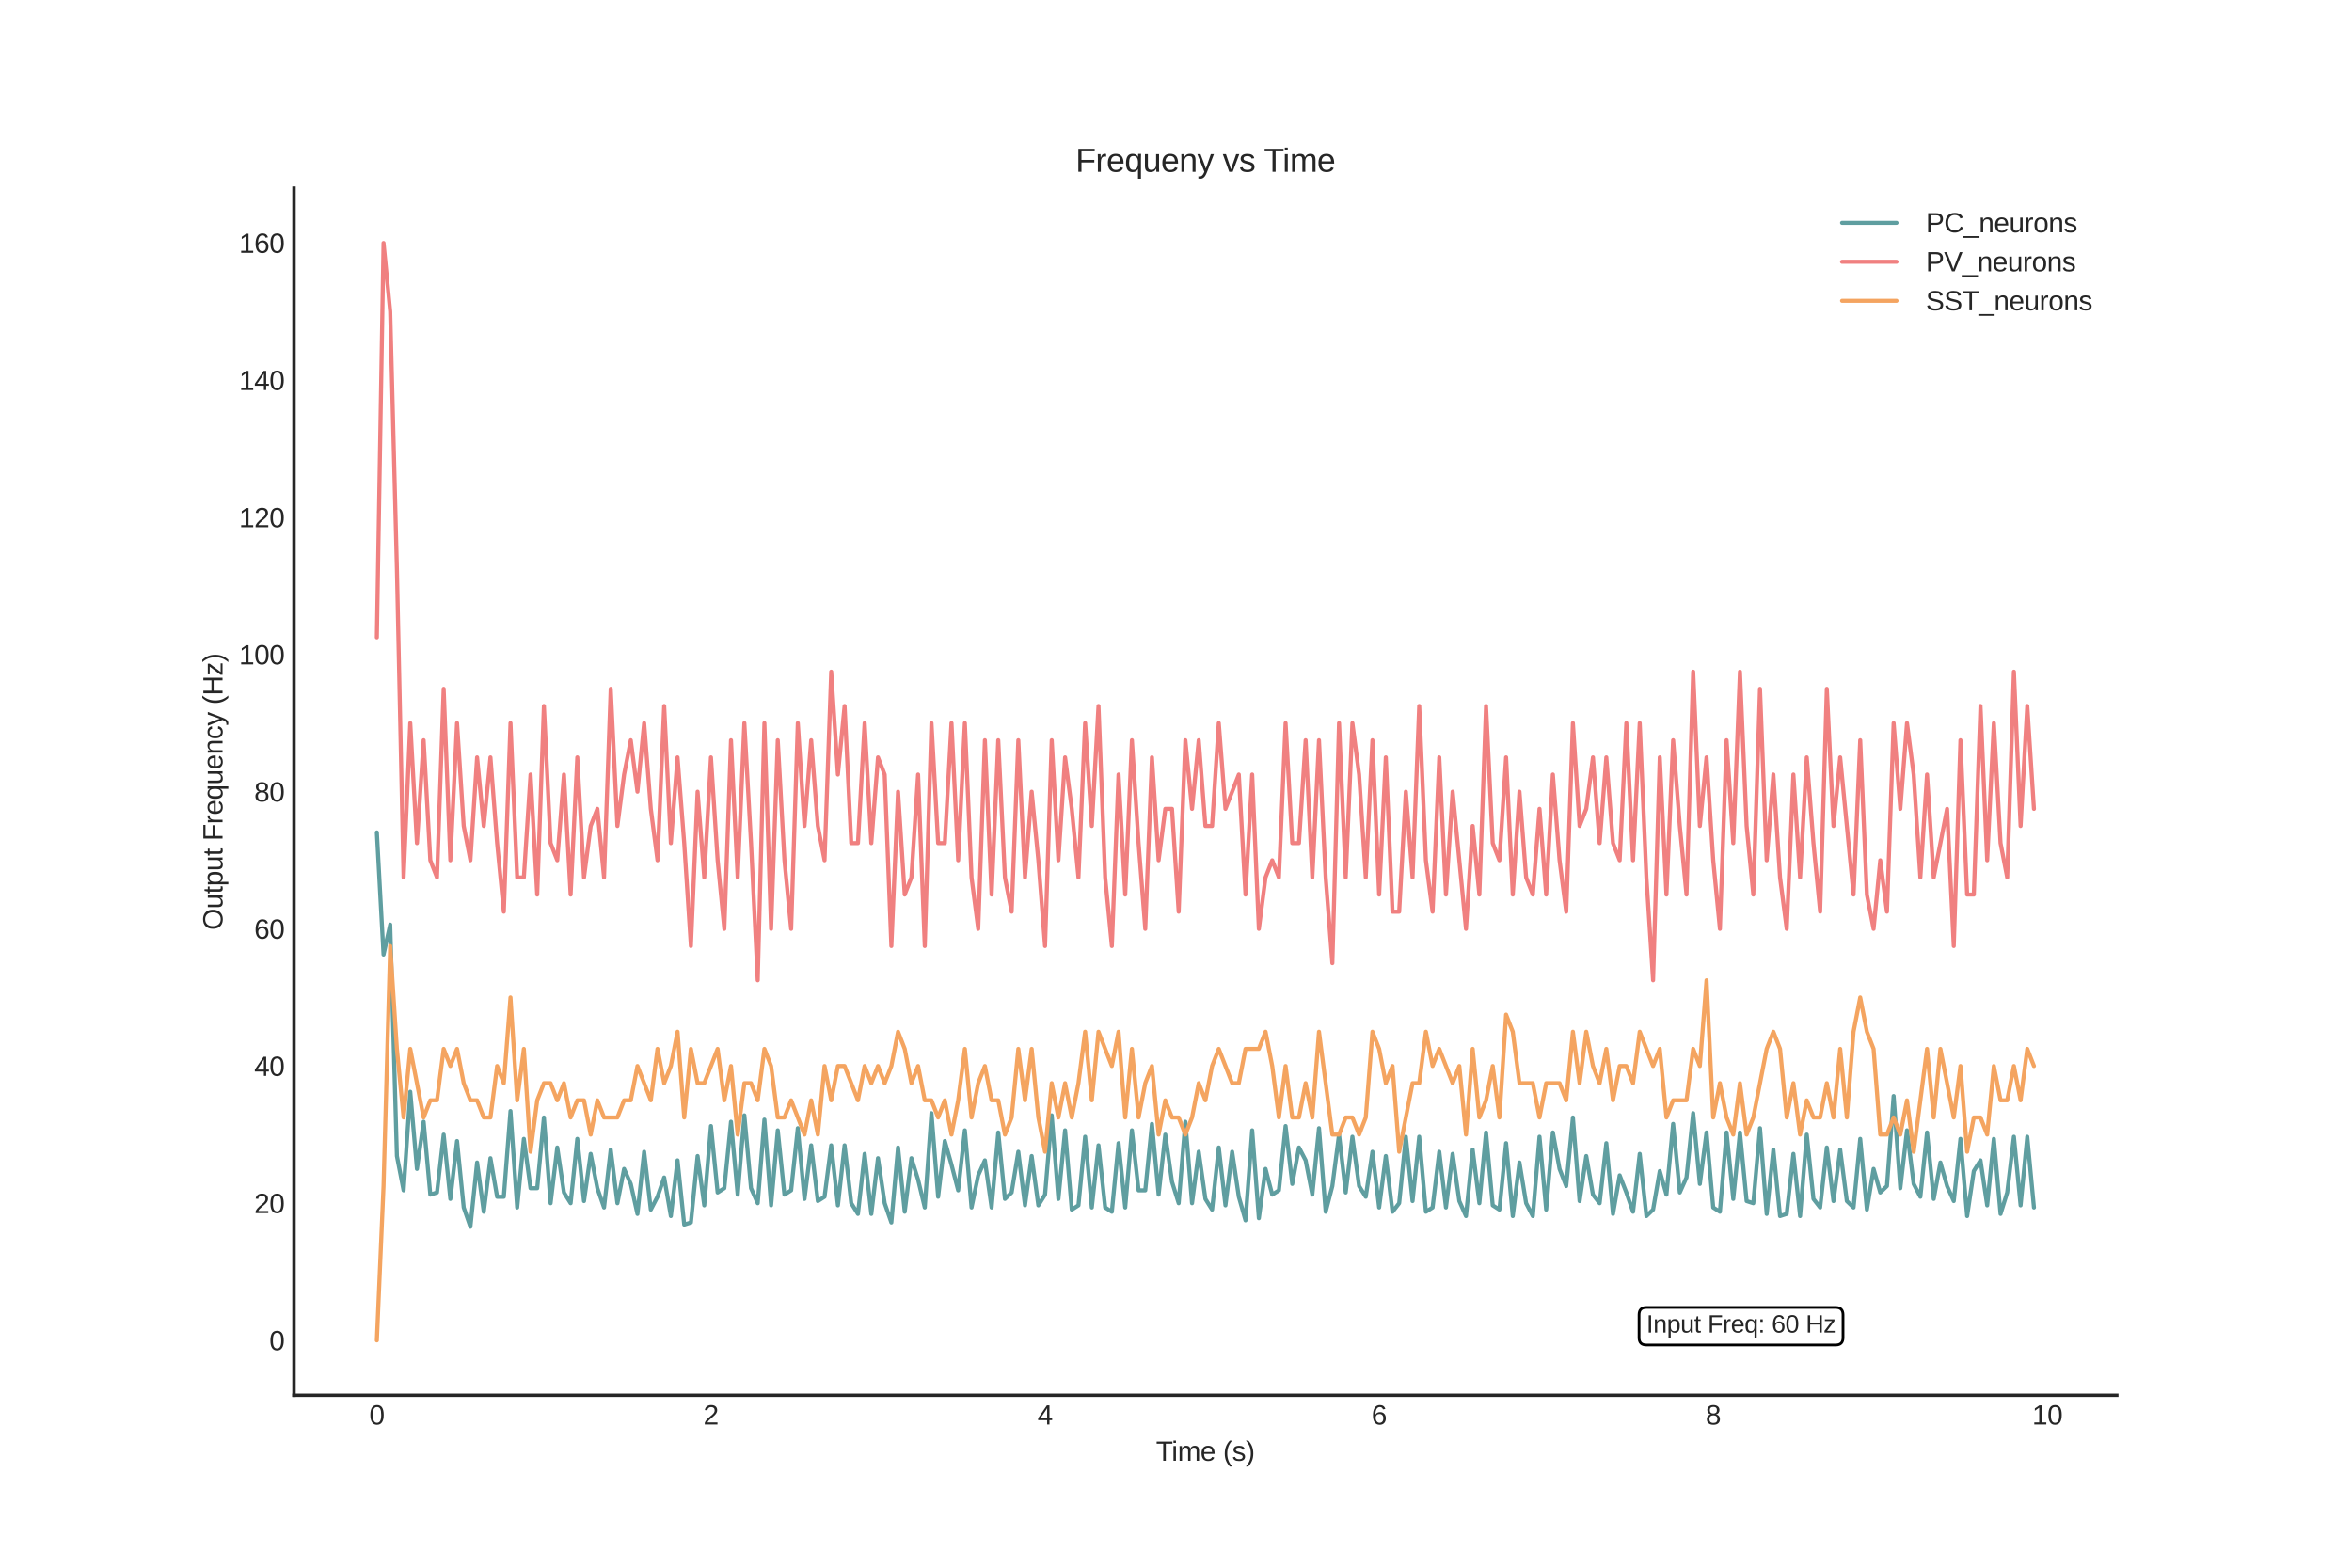 <?xml version="1.0" encoding="utf-8" standalone="no"?>
<!DOCTYPE svg PUBLIC "-//W3C//DTD SVG 1.1//EN"
  "http://www.w3.org/Graphics/SVG/1.1/DTD/svg11.dtd">
<svg xmlns:xlink="http://www.w3.org/1999/xlink" width="864pt" height="576pt" viewBox="0 0 864 576" xmlns="http://www.w3.org/2000/svg" version="1.1">
 <defs>
  <style type="text/css">*{stroke-linejoin: round; stroke-linecap: butt}</style>
 </defs>
 <g id="figure_1">
  <g id="patch_1">
   <path d="M 0 576 
L 864 576 
L 864 0 
L 0 0 
z
" style="fill: #ffffff"/>
  </g>
  <g id="axes_1">
   <g id="patch_2">
    <path d="M 108 512.64 
L 777.6 512.64 
L 777.6 69.12 
L 108 69.12 
z
" style="fill: #ffffff"/>
   </g>
   <g id="matplotlib.axis_1">
    <g id="xtick_1">
     <g id="line2d_1"/>
     <g id="text_1">
      <!-- 0 -->
      <g style="fill: #262626" transform="translate(135.656 523.387) scale(0.1 -0.1)">
       <defs>
        <path id="LiberationSans-30" d="M 3309 2203 
Q 3309 1100 2920 518 
Q 2531 -63 1772 -63 
Q 1013 -63 631 515 
Q 250 1094 250 2203 
Q 250 3338 620 3903 
Q 991 4469 1791 4469 
Q 2569 4469 2939 3897 
Q 3309 3325 3309 2203 
z
M 2738 2203 
Q 2738 3156 2517 3584 
Q 2297 4013 1791 4013 
Q 1272 4013 1045 3591 
Q 819 3169 819 2203 
Q 819 1266 1048 831 
Q 1278 397 1778 397 
Q 2275 397 2506 840 
Q 2738 1284 2738 2203 
z
" transform="scale(0.016)"/>
       </defs>
       <use xlink:href="#LiberationSans-30"/>
      </g>
     </g>
    </g>
    <g id="xtick_2">
     <g id="line2d_2"/>
     <g id="text_2">
      <!-- 2 -->
      <g style="fill: #262626" transform="translate(258.383 523.387) scale(0.1 -0.1)">
       <defs>
        <path id="LiberationSans-32" d="M 322 0 
L 322 397 
Q 481 763 711 1042 
Q 941 1322 1194 1548 
Q 1447 1775 1695 1969 
Q 1944 2163 2144 2356 
Q 2344 2550 2467 2762 
Q 2591 2975 2591 3244 
Q 2591 3606 2378 3806 
Q 2166 4006 1788 4006 
Q 1428 4006 1195 3811 
Q 963 3616 922 3263 
L 347 3316 
Q 409 3844 795 4156 
Q 1181 4469 1788 4469 
Q 2453 4469 2811 4155 
Q 3169 3841 3169 3263 
Q 3169 3006 3051 2753 
Q 2934 2500 2703 2247 
Q 2472 1994 1819 1463 
Q 1459 1169 1246 933 
Q 1034 697 941 478 
L 3238 478 
L 3238 0 
L 322 0 
z
" transform="scale(0.016)"/>
       </defs>
       <use xlink:href="#LiberationSans-32"/>
      </g>
     </g>
    </g>
    <g id="xtick_3">
     <g id="line2d_3"/>
     <g id="text_3">
      <!-- 4 -->
      <g style="fill: #262626" transform="translate(381.11 523.387) scale(0.1 -0.1)">
       <defs>
        <path id="LiberationSans-34" d="M 2753 997 
L 2753 0 
L 2222 0 
L 2222 997 
L 147 997 
L 147 1434 
L 2163 4403 
L 2753 4403 
L 2753 1441 
L 3372 1441 
L 3372 997 
L 2753 997 
z
M 2222 3769 
Q 2216 3750 2134 3603 
Q 2053 3456 2013 3397 
L 884 1734 
L 716 1503 
L 666 1441 
L 2222 1441 
L 2222 3769 
z
" transform="scale(0.016)"/>
       </defs>
       <use xlink:href="#LiberationSans-34"/>
      </g>
     </g>
    </g>
    <g id="xtick_4">
     <g id="line2d_4"/>
     <g id="text_4">
      <!-- 6 -->
      <g style="fill: #262626" transform="translate(503.838 523.387) scale(0.1 -0.1)">
       <defs>
        <path id="LiberationSans-36" d="M 3278 1441 
Q 3278 744 2900 340 
Q 2522 -63 1856 -63 
Q 1113 -63 719 490 
Q 325 1044 325 2100 
Q 325 3244 734 3856 
Q 1144 4469 1900 4469 
Q 2897 4469 3156 3572 
L 2619 3475 
Q 2453 4013 1894 4013 
Q 1413 4013 1148 3564 
Q 884 3116 884 2266 
Q 1038 2550 1316 2698 
Q 1594 2847 1953 2847 
Q 2563 2847 2920 2465 
Q 3278 2084 3278 1441 
z
M 2706 1416 
Q 2706 1894 2472 2153 
Q 2238 2413 1819 2413 
Q 1425 2413 1183 2183 
Q 941 1953 941 1550 
Q 941 1041 1192 716 
Q 1444 391 1838 391 
Q 2244 391 2475 664 
Q 2706 938 2706 1416 
z
" transform="scale(0.016)"/>
       </defs>
       <use xlink:href="#LiberationSans-36"/>
      </g>
     </g>
    </g>
    <g id="xtick_5">
     <g id="line2d_5"/>
     <g id="text_5">
      <!-- 8 -->
      <g style="fill: #262626" transform="translate(626.565 523.387) scale(0.1 -0.1)">
       <defs>
        <path id="LiberationSans-38" d="M 3281 1228 
Q 3281 619 2893 278 
Q 2506 -63 1781 -63 
Q 1075 -63 676 271 
Q 278 606 278 1222 
Q 278 1653 525 1947 
Q 772 2241 1156 2303 
L 1156 2316 
Q 797 2400 589 2681 
Q 381 2963 381 3341 
Q 381 3844 757 4156 
Q 1134 4469 1769 4469 
Q 2419 4469 2795 4162 
Q 3172 3856 3172 3334 
Q 3172 2956 2962 2675 
Q 2753 2394 2391 2322 
L 2391 2309 
Q 2813 2241 3047 1952 
Q 3281 1663 3281 1228 
z
M 2588 3303 
Q 2588 4050 1769 4050 
Q 1372 4050 1164 3862 
Q 956 3675 956 3303 
Q 956 2925 1170 2726 
Q 1384 2528 1775 2528 
Q 2172 2528 2380 2711 
Q 2588 2894 2588 3303 
z
M 2697 1281 
Q 2697 1691 2453 1898 
Q 2209 2106 1769 2106 
Q 1341 2106 1100 1882 
Q 859 1659 859 1269 
Q 859 359 1788 359 
Q 2247 359 2472 579 
Q 2697 800 2697 1281 
z
" transform="scale(0.016)"/>
       </defs>
       <use xlink:href="#LiberationSans-38"/>
      </g>
     </g>
    </g>
    <g id="xtick_6">
     <g id="line2d_6"/>
     <g id="text_6">
      <!-- 10 -->
      <g style="fill: #262626" transform="translate(746.512 523.387) scale(0.1 -0.1)">
       <defs>
        <path id="LiberationSans-31" d="M 488 0 
L 488 478 
L 1609 478 
L 1609 3866 
L 616 3156 
L 616 3688 
L 1656 4403 
L 2175 4403 
L 2175 478 
L 3247 478 
L 3247 0 
L 488 0 
z
" transform="scale(0.016)"/>
       </defs>
       <use xlink:href="#LiberationSans-31"/>
       <use xlink:href="#LiberationSans-30" x="55.615"/>
      </g>
     </g>
    </g>
    <g id="text_7">
     <!-- Time (s) -->
     <g style="fill: #262626" transform="translate(424.659 536.709) scale(0.1 -0.1)">
      <defs>
       <path id="LiberationSans-54" d="M 2250 3916 
L 2250 0 
L 1656 0 
L 1656 3916 
L 144 3916 
L 144 4403 
L 3763 4403 
L 3763 3916 
L 2250 3916 
z
" transform="scale(0.016)"/>
       <path id="LiberationSans-69" d="M 428 4100 
L 428 4638 
L 991 4638 
L 991 4100 
L 428 4100 
z
M 428 0 
L 428 3381 
L 991 3381 
L 991 0 
L 428 0 
z
" transform="scale(0.016)"/>
       <path id="LiberationSans-6d" d="M 2400 0 
L 2400 2144 
Q 2400 2634 2265 2821 
Q 2131 3009 1781 3009 
Q 1422 3009 1212 2734 
Q 1003 2459 1003 1959 
L 1003 0 
L 444 0 
L 444 2659 
Q 444 3250 425 3381 
L 956 3381 
Q 959 3366 962 3297 
Q 966 3228 970 3139 
Q 975 3050 981 2803 
L 991 2803 
Q 1172 3163 1406 3303 
Q 1641 3444 1978 3444 
Q 2363 3444 2586 3291 
Q 2809 3138 2897 2803 
L 2906 2803 
Q 3081 3144 3329 3294 
Q 3578 3444 3931 3444 
Q 4444 3444 4676 3166 
Q 4909 2888 4909 2253 
L 4909 0 
L 4353 0 
L 4353 2144 
Q 4353 2634 4218 2821 
Q 4084 3009 3734 3009 
Q 3366 3009 3161 2736 
Q 2956 2463 2956 1959 
L 2956 0 
L 2400 0 
z
" transform="scale(0.016)"/>
       <path id="LiberationSans-65" d="M 863 1572 
Q 863 991 1103 675 
Q 1344 359 1806 359 
Q 2172 359 2392 506 
Q 2613 653 2691 878 
L 3184 738 
Q 2881 -63 1806 -63 
Q 1056 -63 664 384 
Q 272 831 272 1713 
Q 272 2550 664 2997 
Q 1056 3444 1784 3444 
Q 3275 3444 3275 1647 
L 3275 1572 
L 863 1572 
z
M 2694 2003 
Q 2647 2538 2422 2783 
Q 2197 3028 1775 3028 
Q 1366 3028 1127 2754 
Q 888 2481 869 2003 
L 2694 2003 
z
" transform="scale(0.016)"/>
       <path id="LiberationSans-20" transform="scale(0.016)"/>
       <path id="LiberationSans-28" d="M 397 1663 
Q 397 2566 680 3284 
Q 963 4003 1550 4638 
L 2094 4638 
Q 1509 3988 1236 3256 
Q 963 2525 963 1656 
Q 963 791 1233 62 
Q 1503 -666 2094 -1325 
L 1550 -1325 
Q 959 -688 678 32 
Q 397 753 397 1650 
L 397 1663 
z
" transform="scale(0.016)"/>
       <path id="LiberationSans-73" d="M 2969 934 
Q 2969 456 2608 196 
Q 2247 -63 1597 -63 
Q 966 -63 623 145 
Q 281 353 178 794 
L 675 891 
Q 747 619 972 492 
Q 1197 366 1597 366 
Q 2025 366 2223 497 
Q 2422 628 2422 891 
Q 2422 1091 2284 1216 
Q 2147 1341 1841 1422 
L 1438 1528 
Q 953 1653 748 1773 
Q 544 1894 428 2066 
Q 313 2238 313 2488 
Q 313 2950 642 3192 
Q 972 3434 1603 3434 
Q 2163 3434 2492 3237 
Q 2822 3041 2909 2606 
L 2403 2544 
Q 2356 2769 2151 2889 
Q 1947 3009 1603 3009 
Q 1222 3009 1040 2893 
Q 859 2778 859 2544 
Q 859 2400 934 2306 
Q 1009 2213 1156 2147 
Q 1303 2081 1775 1966 
Q 2222 1853 2419 1758 
Q 2616 1663 2730 1547 
Q 2844 1431 2906 1279 
Q 2969 1128 2969 934 
z
" transform="scale(0.016)"/>
       <path id="LiberationSans-29" d="M 1734 1650 
Q 1734 747 1451 28 
Q 1169 -691 581 -1325 
L 38 -1325 
Q 625 -669 897 57 
Q 1169 784 1169 1656 
Q 1169 2528 895 3256 
Q 622 3984 38 4638 
L 581 4638 
Q 1172 4000 1453 3279 
Q 1734 2559 1734 1663 
L 1734 1650 
z
" transform="scale(0.016)"/>
      </defs>
      <use xlink:href="#LiberationSans-54"/>
      <use xlink:href="#LiberationSans-69" x="57.334"/>
      <use xlink:href="#LiberationSans-6d" x="79.551"/>
      <use xlink:href="#LiberationSans-65" x="162.852"/>
      <use xlink:href="#LiberationSans-20" x="218.467"/>
      <use xlink:href="#LiberationSans-28" x="246.25"/>
      <use xlink:href="#LiberationSans-73" x="279.551"/>
      <use xlink:href="#LiberationSans-29" x="329.551"/>
     </g>
    </g>
   </g>
   <g id="matplotlib.axis_2">
    <g id="ytick_1">
     <g id="line2d_7"/>
     <g id="text_8">
      <!-- 0 -->
      <g style="fill: #262626" transform="translate(98.939 496.103) scale(0.1 -0.1)">
       <use xlink:href="#LiberationSans-30"/>
      </g>
     </g>
    </g>
    <g id="ytick_2">
     <g id="line2d_8"/>
     <g id="text_9">
      <!-- 20 -->
      <g style="fill: #262626" transform="translate(93.378 445.703) scale(0.1 -0.1)">
       <use xlink:href="#LiberationSans-32"/>
       <use xlink:href="#LiberationSans-30" x="55.615"/>
      </g>
     </g>
    </g>
    <g id="ytick_3">
     <g id="line2d_9"/>
     <g id="text_10">
      <!-- 40 -->
      <g style="fill: #262626" transform="translate(93.378 395.303) scale(0.1 -0.1)">
       <use xlink:href="#LiberationSans-34"/>
       <use xlink:href="#LiberationSans-30" x="55.615"/>
      </g>
     </g>
    </g>
    <g id="ytick_4">
     <g id="line2d_10"/>
     <g id="text_11">
      <!-- 60 -->
      <g style="fill: #262626" transform="translate(93.378 344.903) scale(0.1 -0.1)">
       <use xlink:href="#LiberationSans-36"/>
       <use xlink:href="#LiberationSans-30" x="55.615"/>
      </g>
     </g>
    </g>
    <g id="ytick_5">
     <g id="line2d_11"/>
     <g id="text_12">
      <!-- 80 -->
      <g style="fill: #262626" transform="translate(93.378 294.503) scale(0.1 -0.1)">
       <use xlink:href="#LiberationSans-38"/>
       <use xlink:href="#LiberationSans-30" x="55.615"/>
      </g>
     </g>
    </g>
    <g id="ytick_6">
     <g id="line2d_12"/>
     <g id="text_13">
      <!-- 100 -->
      <g style="fill: #262626" transform="translate(87.817 244.103) scale(0.1 -0.1)">
       <use xlink:href="#LiberationSans-31"/>
       <use xlink:href="#LiberationSans-30" x="55.615"/>
       <use xlink:href="#LiberationSans-30" x="111.23"/>
      </g>
     </g>
    </g>
    <g id="ytick_7">
     <g id="line2d_13"/>
     <g id="text_14">
      <!-- 120 -->
      <g style="fill: #262626" transform="translate(87.817 193.703) scale(0.1 -0.1)">
       <use xlink:href="#LiberationSans-31"/>
       <use xlink:href="#LiberationSans-32" x="55.615"/>
       <use xlink:href="#LiberationSans-30" x="111.23"/>
      </g>
     </g>
    </g>
    <g id="ytick_8">
     <g id="line2d_14"/>
     <g id="text_15">
      <!-- 140 -->
      <g style="fill: #262626" transform="translate(87.817 143.303) scale(0.1 -0.1)">
       <use xlink:href="#LiberationSans-31"/>
       <use xlink:href="#LiberationSans-34" x="55.615"/>
       <use xlink:href="#LiberationSans-30" x="111.23"/>
      </g>
     </g>
    </g>
    <g id="ytick_9">
     <g id="line2d_15"/>
     <g id="text_16">
      <!-- 160 -->
      <g style="fill: #262626" transform="translate(87.817 92.903) scale(0.1 -0.1)">
       <use xlink:href="#LiberationSans-31"/>
       <use xlink:href="#LiberationSans-36" x="55.615"/>
       <use xlink:href="#LiberationSans-30" x="111.23"/>
      </g>
     </g>
    </g>
    <g id="text_17">
     <!-- Output Frequency (Hz) -->
     <g style="fill: #262626" transform="translate(81.742 341.728) rotate(-90) scale(0.1 -0.1)">
      <defs>
       <path id="LiberationSans-4f" d="M 4672 2222 
Q 4672 1531 4408 1012 
Q 4144 494 3650 215 
Q 3156 -63 2484 -63 
Q 1806 -63 1314 212 
Q 822 488 562 1008 
Q 303 1528 303 2222 
Q 303 3278 881 3873 
Q 1459 4469 2491 4469 
Q 3163 4469 3656 4201 
Q 4150 3934 4411 3425 
Q 4672 2916 4672 2222 
z
M 4063 2222 
Q 4063 3044 3652 3512 
Q 3241 3981 2491 3981 
Q 1734 3981 1321 3518 
Q 909 3056 909 2222 
Q 909 1394 1326 908 
Q 1744 422 2484 422 
Q 3247 422 3655 892 
Q 4063 1363 4063 2222 
z
" transform="scale(0.016)"/>
       <path id="LiberationSans-75" d="M 981 3381 
L 981 1238 
Q 981 903 1047 718 
Q 1113 534 1256 453 
Q 1400 372 1678 372 
Q 2084 372 2318 650 
Q 2553 928 2553 1422 
L 2553 3381 
L 3116 3381 
L 3116 722 
Q 3116 131 3134 0 
L 2603 0 
Q 2600 16 2597 84 
Q 2594 153 2589 242 
Q 2584 331 2578 578 
L 2569 578 
Q 2375 228 2120 82 
Q 1866 -63 1488 -63 
Q 931 -63 673 214 
Q 416 491 416 1128 
L 416 3381 
L 981 3381 
z
" transform="scale(0.016)"/>
       <path id="LiberationSans-74" d="M 1731 25 
Q 1453 -50 1163 -50 
Q 488 -50 488 716 
L 488 2972 
L 97 2972 
L 97 3381 
L 509 3381 
L 675 4138 
L 1050 4138 
L 1050 3381 
L 1675 3381 
L 1675 2972 
L 1050 2972 
L 1050 838 
Q 1050 594 1129 495 
Q 1209 397 1406 397 
Q 1519 397 1731 441 
L 1731 25 
z
" transform="scale(0.016)"/>
       <path id="LiberationSans-70" d="M 3291 1706 
Q 3291 -63 2047 -63 
Q 1266 -63 997 525 
L 981 525 
Q 994 500 994 -6 
L 994 -1328 
L 431 -1328 
L 431 2691 
Q 431 3213 413 3381 
L 956 3381 
Q 959 3369 965 3292 
Q 972 3216 980 3056 
Q 988 2897 988 2838 
L 1000 2838 
Q 1150 3150 1397 3295 
Q 1644 3441 2047 3441 
Q 2672 3441 2981 3022 
Q 3291 2603 3291 1706 
z
M 2700 1694 
Q 2700 2400 2509 2703 
Q 2319 3006 1903 3006 
Q 1569 3006 1380 2865 
Q 1191 2725 1092 2426 
Q 994 2128 994 1650 
Q 994 984 1206 668 
Q 1419 353 1897 353 
Q 2316 353 2508 661 
Q 2700 969 2700 1694 
z
" transform="scale(0.016)"/>
       <path id="LiberationSans-46" d="M 1122 3916 
L 1122 2278 
L 3578 2278 
L 3578 1784 
L 1122 1784 
L 1122 0 
L 525 0 
L 525 4403 
L 3653 4403 
L 3653 3916 
L 1122 3916 
z
" transform="scale(0.016)"/>
       <path id="LiberationSans-72" d="M 444 0 
L 444 2594 
Q 444 2950 425 3381 
L 956 3381 
Q 981 2806 981 2691 
L 994 2691 
Q 1128 3125 1303 3284 
Q 1478 3444 1797 3444 
Q 1909 3444 2025 3413 
L 2025 2897 
Q 1913 2928 1725 2928 
Q 1375 2928 1190 2626 
Q 1006 2325 1006 1763 
L 1006 0 
L 444 0 
z
" transform="scale(0.016)"/>
       <path id="LiberationSans-71" d="M 1513 -63 
Q 869 -63 569 371 
Q 269 806 269 1675 
Q 269 3444 1513 3444 
Q 1897 3444 2147 3308 
Q 2397 3172 2566 2856 
L 2572 2856 
Q 2572 2950 2584 3179 
Q 2597 3409 2609 3425 
L 3150 3425 
Q 3128 3241 3128 2503 
L 3128 -1328 
L 2566 -1328 
L 2566 44 
L 2578 556 
L 2572 556 
Q 2403 222 2156 79 
Q 1909 -63 1513 -63 
z
M 2566 1731 
Q 2566 2391 2350 2709 
Q 2134 3028 1663 3028 
Q 1234 3028 1046 2709 
Q 859 2391 859 1694 
Q 859 984 1048 678 
Q 1238 372 1656 372 
Q 2134 372 2350 712 
Q 2566 1053 2566 1731 
z
" transform="scale(0.016)"/>
       <path id="LiberationSans-6e" d="M 2578 0 
L 2578 2144 
Q 2578 2478 2512 2662 
Q 2447 2847 2303 2928 
Q 2159 3009 1881 3009 
Q 1475 3009 1240 2731 
Q 1006 2453 1006 1959 
L 1006 0 
L 444 0 
L 444 2659 
Q 444 3250 425 3381 
L 956 3381 
Q 959 3366 962 3297 
Q 966 3228 970 3139 
Q 975 3050 981 2803 
L 991 2803 
Q 1184 3153 1439 3298 
Q 1694 3444 2072 3444 
Q 2628 3444 2886 3167 
Q 3144 2891 3144 2253 
L 3144 0 
L 2578 0 
z
" transform="scale(0.016)"/>
       <path id="LiberationSans-63" d="M 859 1706 
Q 859 1031 1071 706 
Q 1284 381 1713 381 
Q 2013 381 2214 543 
Q 2416 706 2463 1044 
L 3031 1006 
Q 2966 519 2616 228 
Q 2266 -63 1728 -63 
Q 1019 -63 645 385 
Q 272 834 272 1694 
Q 272 2547 647 2995 
Q 1022 3444 1722 3444 
Q 2241 3444 2583 3175 
Q 2925 2906 3013 2434 
L 2434 2391 
Q 2391 2672 2212 2837 
Q 2034 3003 1706 3003 
Q 1259 3003 1059 2706 
Q 859 2409 859 1706 
z
" transform="scale(0.016)"/>
       <path id="LiberationSans-79" d="M 597 -1328 
Q 366 -1328 209 -1294 
L 209 -872 
Q 328 -891 472 -891 
Q 997 -891 1303 -119 
L 1356 16 
L 16 3381 
L 616 3381 
L 1328 1513 
Q 1344 1469 1366 1408 
Q 1388 1347 1506 1000 
Q 1625 653 1634 613 
L 1853 1228 
L 2594 3381 
L 3188 3381 
L 1888 0 
Q 1678 -541 1497 -805 
Q 1316 -1069 1095 -1198 
Q 875 -1328 597 -1328 
z
" transform="scale(0.016)"/>
       <path id="LiberationSans-48" d="M 3503 0 
L 3503 2041 
L 1122 2041 
L 1122 0 
L 525 0 
L 525 4403 
L 1122 4403 
L 1122 2541 
L 3503 2541 
L 3503 4403 
L 4100 4403 
L 4100 0 
L 3503 0 
z
" transform="scale(0.016)"/>
       <path id="LiberationSans-7a" d="M 259 0 
L 259 428 
L 2150 2947 
L 366 2947 
L 366 3381 
L 2816 3381 
L 2816 2953 
L 922 434 
L 2881 434 
L 2881 0 
L 259 0 
z
" transform="scale(0.016)"/>
      </defs>
      <use xlink:href="#LiberationSans-4f"/>
      <use xlink:href="#LiberationSans-75" x="77.783"/>
      <use xlink:href="#LiberationSans-74" x="133.398"/>
      <use xlink:href="#LiberationSans-70" x="161.182"/>
      <use xlink:href="#LiberationSans-75" x="216.797"/>
      <use xlink:href="#LiberationSans-74" x="272.412"/>
      <use xlink:href="#LiberationSans-20" x="300.195"/>
      <use xlink:href="#LiberationSans-46" x="327.979"/>
      <use xlink:href="#LiberationSans-72" x="389.062"/>
      <use xlink:href="#LiberationSans-65" x="422.363"/>
      <use xlink:href="#LiberationSans-71" x="477.979"/>
      <use xlink:href="#LiberationSans-75" x="533.594"/>
      <use xlink:href="#LiberationSans-65" x="589.209"/>
      <use xlink:href="#LiberationSans-6e" x="644.824"/>
      <use xlink:href="#LiberationSans-63" x="700.439"/>
      <use xlink:href="#LiberationSans-79" x="750.439"/>
      <use xlink:href="#LiberationSans-20" x="800.439"/>
      <use xlink:href="#LiberationSans-28" x="828.223"/>
      <use xlink:href="#LiberationSans-48" x="861.523"/>
      <use xlink:href="#LiberationSans-7a" x="933.74"/>
      <use xlink:href="#LiberationSans-29" x="983.74"/>
     </g>
    </g>
   </g>
   <g id="line2d_16">
    <path d="M 138.436 305.842 
L 140.891 350.73 
L 143.345 339.705 
L 145.8 424.755 
L 148.255 437.355 
L 150.709 401.13 
L 153.164 429.48 
L 155.618 412.155 
L 158.073 438.93 
L 160.527 438.142 
L 162.982 416.88 
L 165.436 440.505 
L 167.891 419.243 
L 170.345 443.655 
L 172.8 450.743 
L 175.255 427.118 
L 177.709 445.23 
L 180.164 425.543 
L 182.618 439.717 
L 185.073 439.717 
L 187.527 408.217 
L 189.982 443.655 
L 192.436 418.455 
L 194.891 436.567 
L 197.345 436.567 
L 199.8 410.58 
L 202.255 442.08 
L 204.709 421.605 
L 207.164 438.142 
L 209.618 442.08 
L 212.073 418.455 
L 214.527 441.293 
L 216.982 423.967 
L 219.436 436.567 
L 221.891 443.655 
L 224.345 422.392 
L 226.8 442.08 
L 229.255 429.48 
L 231.709 434.993 
L 234.164 446.017 
L 236.618 423.18 
L 239.073 444.442 
L 241.527 439.717 
L 243.982 432.63 
L 246.436 446.805 
L 248.891 426.33 
L 251.345 449.955 
L 253.8 449.168 
L 256.255 424.755 
L 258.709 442.868 
L 261.164 413.73 
L 263.618 438.142 
L 266.073 436.567 
L 268.527 412.155 
L 270.982 438.93 
L 273.436 409.793 
L 275.891 436.567 
L 278.345 442.08 
L 280.8 411.368 
L 283.255 442.868 
L 285.709 415.305 
L 288.164 438.93 
L 290.618 437.355 
L 293.073 414.517 
L 295.527 440.505 
L 297.982 420.817 
L 300.436 441.293 
L 302.891 439.717 
L 305.345 420.817 
L 307.8 442.868 
L 310.255 420.817 
L 312.709 442.08 
L 315.164 446.017 
L 317.618 423.967 
L 320.073 446.017 
L 322.527 425.543 
L 324.982 442.08 
L 327.436 449.168 
L 329.891 421.605 
L 332.345 445.23 
L 334.8 425.543 
L 337.255 433.418 
L 339.709 443.655 
L 342.164 409.005 
L 344.618 439.717 
L 347.073 419.243 
L 349.527 427.905 
L 351.982 437.355 
L 354.436 415.305 
L 356.891 443.655 
L 359.345 431.842 
L 361.8 426.33 
L 364.255 443.655 
L 366.709 416.092 
L 369.164 440.505 
L 371.618 438.142 
L 374.073 423.18 
L 376.527 442.868 
L 378.982 424.755 
L 381.436 442.868 
L 383.891 438.93 
L 386.345 409.793 
L 388.8 440.505 
L 391.255 415.305 
L 393.709 444.442 
L 396.164 442.868 
L 398.618 417.668 
L 401.073 443.655 
L 403.527 420.817 
L 405.982 443.655 
L 408.436 445.23 
L 410.891 420.03 
L 413.345 443.655 
L 415.8 415.305 
L 418.255 437.355 
L 420.709 437.355 
L 423.164 412.942 
L 425.618 438.93 
L 428.073 416.88 
L 430.527 434.205 
L 432.982 442.08 
L 435.436 412.155 
L 437.891 442.08 
L 440.345 423.18 
L 442.8 440.505 
L 445.255 444.442 
L 447.709 421.605 
L 450.164 442.868 
L 452.618 423.18 
L 455.073 439.717 
L 457.527 448.38 
L 459.982 415.305 
L 462.436 447.592 
L 464.891 429.48 
L 467.345 438.93 
L 469.8 437.355 
L 472.255 413.73 
L 474.709 434.993 
L 477.164 421.605 
L 479.618 426.33 
L 482.073 438.93 
L 484.527 414.517 
L 486.982 445.23 
L 489.436 435.78 
L 491.891 416.88 
L 494.345 438.142 
L 496.8 417.668 
L 499.255 435.78 
L 501.709 439.717 
L 504.164 423.18 
L 506.618 443.655 
L 509.073 424.755 
L 511.527 445.23 
L 513.982 442.08 
L 516.436 417.668 
L 518.891 441.293 
L 521.345 417.668 
L 523.8 445.23 
L 526.255 443.655 
L 528.709 423.18 
L 531.164 443.655 
L 533.618 423.967 
L 536.073 441.293 
L 538.527 446.805 
L 540.982 422.392 
L 543.436 442.08 
L 545.891 416.092 
L 548.345 442.868 
L 550.8 444.442 
L 553.255 420.03 
L 555.709 446.805 
L 558.164 427.118 
L 560.618 442.08 
L 563.073 446.805 
L 565.527 417.668 
L 567.982 444.442 
L 570.436 416.092 
L 572.891 429.48 
L 575.345 435.78 
L 577.8 410.58 
L 580.255 441.293 
L 582.709 424.755 
L 585.164 438.93 
L 587.618 442.08 
L 590.073 420.03 
L 592.527 446.017 
L 594.982 431.842 
L 597.436 438.142 
L 599.891 445.23 
L 602.345 423.967 
L 604.8 446.805 
L 607.255 444.442 
L 609.709 430.267 
L 612.164 438.93 
L 614.618 412.942 
L 617.073 438.142 
L 619.527 432.63 
L 621.982 409.005 
L 624.436 434.993 
L 626.891 416.092 
L 629.345 443.655 
L 631.8 445.23 
L 634.255 416.092 
L 636.709 440.505 
L 639.164 416.092 
L 641.618 441.293 
L 644.073 442.08 
L 646.527 414.517 
L 648.982 446.017 
L 651.436 422.392 
L 653.891 446.805 
L 656.345 446.017 
L 658.8 423.967 
L 661.255 446.805 
L 663.709 416.88 
L 666.164 440.505 
L 668.618 443.655 
L 671.073 421.605 
L 673.527 441.293 
L 675.982 422.392 
L 678.436 441.293 
L 680.891 443.655 
L 683.345 418.455 
L 685.8 444.442 
L 688.255 429.48 
L 690.709 438.142 
L 693.164 435.78 
L 695.618 402.705 
L 698.073 436.567 
L 700.527 415.305 
L 702.982 434.993 
L 705.436 439.717 
L 707.891 416.092 
L 710.345 440.505 
L 712.8 427.118 
L 715.255 435.78 
L 717.709 441.293 
L 720.164 418.455 
L 722.618 446.805 
L 725.073 430.267 
L 727.527 426.33 
L 729.982 442.868 
L 732.436 418.455 
L 734.891 446.017 
L 737.345 438.142 
L 739.8 417.668 
L 742.255 442.868 
L 744.709 417.668 
L 747.164 443.655 
L 747.164 443.655 
" clip-path="url(#pde834937de)" style="fill: none; stroke: #5f9ea0; stroke-width: 1.5; stroke-linecap: round"/>
   </g>
   <g id="line2d_17">
    <path d="M 138.436 234.18 
L 140.891 89.28 
L 143.345 114.48 
L 145.8 208.98 
L 148.255 322.38 
L 150.709 265.68 
L 153.164 309.78 
L 155.618 271.98 
L 158.073 316.08 
L 160.527 322.38 
L 162.982 253.08 
L 165.436 316.08 
L 167.891 265.68 
L 170.345 303.48 
L 172.8 316.08 
L 175.255 278.28 
L 177.709 303.48 
L 180.164 278.28 
L 182.618 309.78 
L 185.073 334.98 
L 187.527 265.68 
L 189.982 322.38 
L 192.436 322.38 
L 194.891 284.58 
L 197.345 328.68 
L 199.8 259.38 
L 202.255 309.78 
L 204.709 316.08 
L 207.164 284.58 
L 209.618 328.68 
L 212.073 278.28 
L 214.527 322.38 
L 216.982 303.48 
L 219.436 297.18 
L 221.891 322.38 
L 224.345 253.08 
L 226.8 303.48 
L 229.255 284.58 
L 231.709 271.98 
L 234.164 290.88 
L 236.618 265.68 
L 239.073 297.18 
L 241.527 316.08 
L 243.982 259.38 
L 246.436 309.78 
L 248.891 278.28 
L 251.345 309.78 
L 253.8 347.58 
L 256.255 290.88 
L 258.709 322.38 
L 261.164 278.28 
L 263.618 316.08 
L 266.073 341.28 
L 268.527 271.98 
L 270.982 322.38 
L 273.436 265.68 
L 275.891 309.78 
L 278.345 360.18 
L 280.8 265.68 
L 283.255 341.28 
L 285.709 271.98 
L 288.164 316.08 
L 290.618 341.28 
L 293.073 265.68 
L 295.527 303.48 
L 297.982 271.98 
L 300.436 303.48 
L 302.891 316.08 
L 305.345 246.78 
L 307.8 284.58 
L 310.255 259.38 
L 312.709 309.78 
L 315.164 309.78 
L 317.618 265.68 
L 320.073 309.78 
L 322.527 278.28 
L 324.982 284.58 
L 327.436 347.58 
L 329.891 290.88 
L 332.345 328.68 
L 334.8 322.38 
L 337.255 284.58 
L 339.709 347.58 
L 342.164 265.68 
L 344.618 309.78 
L 347.073 309.78 
L 349.527 265.68 
L 351.982 316.08 
L 354.436 265.68 
L 356.891 322.38 
L 359.345 341.28 
L 361.8 271.98 
L 364.255 328.68 
L 366.709 271.98 
L 369.164 322.38 
L 371.618 334.98 
L 374.073 271.98 
L 376.527 322.38 
L 378.982 290.88 
L 381.436 316.08 
L 383.891 347.58 
L 386.345 271.98 
L 388.8 316.08 
L 391.255 278.28 
L 393.709 297.18 
L 396.164 322.38 
L 398.618 265.68 
L 401.073 303.48 
L 403.527 259.38 
L 405.982 322.38 
L 408.436 347.58 
L 410.891 284.58 
L 413.345 328.68 
L 415.8 271.98 
L 418.255 309.78 
L 420.709 341.28 
L 423.164 278.28 
L 425.618 316.08 
L 428.073 297.18 
L 430.527 297.18 
L 432.982 334.98 
L 435.436 271.98 
L 437.891 297.18 
L 440.345 271.98 
L 442.8 303.48 
L 445.255 303.48 
L 447.709 265.68 
L 450.164 297.18 
L 455.073 284.58 
L 457.527 328.68 
L 459.982 284.58 
L 462.436 341.28 
L 464.891 322.38 
L 467.345 316.08 
L 469.8 322.38 
L 472.255 265.68 
L 474.709 309.78 
L 477.164 309.78 
L 479.618 271.98 
L 482.073 322.38 
L 484.527 271.98 
L 486.982 322.38 
L 489.436 353.88 
L 491.891 265.68 
L 494.345 322.38 
L 496.8 265.68 
L 499.255 284.58 
L 501.709 322.38 
L 504.164 271.98 
L 506.618 328.68 
L 509.073 278.28 
L 511.527 334.98 
L 513.982 334.98 
L 516.436 290.88 
L 518.891 322.38 
L 521.345 259.38 
L 523.8 316.08 
L 526.255 334.98 
L 528.709 278.28 
L 531.164 328.68 
L 533.618 290.88 
L 538.527 341.28 
L 540.982 303.48 
L 543.436 328.68 
L 545.891 259.38 
L 548.345 309.78 
L 550.8 316.08 
L 553.255 278.28 
L 555.709 328.68 
L 558.164 290.88 
L 560.618 322.38 
L 563.073 328.68 
L 565.527 297.18 
L 567.982 328.68 
L 570.436 284.58 
L 572.891 316.08 
L 575.345 334.98 
L 577.8 265.68 
L 580.255 303.48 
L 582.709 297.18 
L 585.164 278.28 
L 587.618 309.78 
L 590.073 278.28 
L 592.527 309.78 
L 594.982 316.08 
L 597.436 265.68 
L 599.891 316.08 
L 602.345 265.68 
L 604.8 322.38 
L 607.255 360.18 
L 609.709 278.28 
L 612.164 328.68 
L 614.618 271.98 
L 617.073 303.48 
L 619.527 328.68 
L 621.982 246.78 
L 624.436 303.48 
L 626.891 278.28 
L 629.345 316.08 
L 631.8 341.28 
L 634.255 271.98 
L 636.709 309.78 
L 639.164 246.78 
L 641.618 303.48 
L 644.073 328.68 
L 646.527 253.08 
L 648.982 316.08 
L 651.436 284.58 
L 653.891 322.38 
L 656.345 341.28 
L 658.8 284.58 
L 661.255 322.38 
L 663.709 278.28 
L 666.164 309.78 
L 668.618 334.98 
L 671.073 253.08 
L 673.527 303.48 
L 675.982 278.28 
L 680.891 328.68 
L 683.345 271.98 
L 685.8 328.68 
L 688.255 341.28 
L 690.709 316.08 
L 693.164 334.98 
L 695.618 265.68 
L 698.073 297.18 
L 700.527 265.68 
L 702.982 284.58 
L 705.436 322.38 
L 707.891 284.58 
L 710.345 322.38 
L 715.255 297.18 
L 717.709 347.58 
L 720.164 271.98 
L 722.618 328.68 
L 725.073 328.68 
L 727.527 259.38 
L 729.982 316.08 
L 732.436 265.68 
L 734.891 309.78 
L 737.345 322.38 
L 739.8 246.78 
L 742.255 303.48 
L 744.709 259.38 
L 747.164 297.18 
L 747.164 297.18 
" clip-path="url(#pde834937de)" style="fill: none; stroke: #f08080; stroke-width: 1.5; stroke-linecap: round"/>
   </g>
   <g id="line2d_18">
    <path d="M 138.436 492.48 
L 140.891 435.78 
L 143.345 347.58 
L 145.8 385.38 
L 148.255 410.58 
L 150.709 385.38 
L 155.618 410.58 
L 158.073 404.28 
L 160.527 404.28 
L 162.982 385.38 
L 165.436 391.68 
L 167.891 385.38 
L 170.345 397.98 
L 172.8 404.28 
L 175.255 404.28 
L 177.709 410.58 
L 180.164 410.58 
L 182.618 391.68 
L 185.073 397.98 
L 187.527 366.48 
L 189.982 404.28 
L 192.436 385.38 
L 194.891 423.18 
L 197.345 404.28 
L 199.8 397.98 
L 202.255 397.98 
L 204.709 404.28 
L 207.164 397.98 
L 209.618 410.58 
L 212.073 404.28 
L 214.527 404.28 
L 216.982 416.88 
L 219.436 404.28 
L 221.891 410.58 
L 226.8 410.58 
L 229.255 404.28 
L 231.709 404.28 
L 234.164 391.68 
L 239.073 404.28 
L 241.527 385.38 
L 243.982 397.98 
L 246.436 391.68 
L 248.891 379.08 
L 251.345 410.58 
L 253.8 385.38 
L 256.255 397.98 
L 258.709 397.98 
L 263.618 385.38 
L 266.073 404.28 
L 268.527 391.68 
L 270.982 416.88 
L 273.436 397.98 
L 275.891 397.98 
L 278.345 404.28 
L 280.8 385.38 
L 283.255 391.68 
L 285.709 410.58 
L 288.164 410.58 
L 290.618 404.28 
L 295.527 416.88 
L 297.982 404.28 
L 300.436 416.88 
L 302.891 391.68 
L 305.345 404.28 
L 307.8 391.68 
L 310.255 391.68 
L 315.164 404.28 
L 317.618 391.68 
L 320.073 397.98 
L 322.527 391.68 
L 324.982 397.98 
L 327.436 391.68 
L 329.891 379.08 
L 332.345 385.38 
L 334.8 397.98 
L 337.255 391.68 
L 339.709 404.28 
L 342.164 404.28 
L 344.618 410.58 
L 347.073 404.28 
L 349.527 416.88 
L 351.982 404.28 
L 354.436 385.38 
L 356.891 410.58 
L 359.345 397.98 
L 361.8 391.68 
L 364.255 404.28 
L 366.709 404.28 
L 369.164 416.88 
L 371.618 410.58 
L 374.073 385.38 
L 376.527 404.28 
L 378.982 385.38 
L 381.436 410.58 
L 383.891 423.18 
L 386.345 397.98 
L 388.8 410.58 
L 391.255 397.98 
L 393.709 410.58 
L 396.164 397.98 
L 398.618 379.08 
L 401.073 404.28 
L 403.527 379.08 
L 408.436 391.68 
L 410.891 379.08 
L 413.345 410.58 
L 415.8 385.38 
L 418.255 410.58 
L 420.709 397.98 
L 423.164 391.68 
L 425.618 416.88 
L 428.073 404.28 
L 430.527 410.58 
L 432.982 410.58 
L 435.436 416.88 
L 437.891 410.58 
L 440.345 397.98 
L 442.8 404.28 
L 445.255 391.68 
L 447.709 385.38 
L 452.618 397.98 
L 455.073 397.98 
L 457.527 385.38 
L 462.436 385.38 
L 464.891 379.08 
L 467.345 391.68 
L 469.8 410.58 
L 472.255 391.68 
L 474.709 410.58 
L 477.164 410.58 
L 479.618 397.98 
L 482.073 410.58 
L 484.527 379.08 
L 489.436 416.88 
L 491.891 416.88 
L 494.345 410.58 
L 496.8 410.58 
L 499.255 416.88 
L 501.709 410.58 
L 504.164 379.08 
L 506.618 385.38 
L 509.073 397.98 
L 511.527 391.68 
L 513.982 423.18 
L 518.891 397.98 
L 521.345 397.98 
L 523.8 379.08 
L 526.255 391.68 
L 528.709 385.38 
L 533.618 397.98 
L 536.073 391.68 
L 538.527 416.88 
L 540.982 385.38 
L 543.436 410.58 
L 545.891 404.28 
L 548.345 391.68 
L 550.8 410.58 
L 553.255 372.78 
L 555.709 379.08 
L 558.164 397.98 
L 563.073 397.98 
L 565.527 410.58 
L 567.982 397.98 
L 572.891 397.98 
L 575.345 404.28 
L 577.8 379.08 
L 580.255 397.98 
L 582.709 379.08 
L 585.164 391.68 
L 587.618 397.98 
L 590.073 385.38 
L 592.527 404.28 
L 594.982 391.68 
L 597.436 391.68 
L 599.891 397.98 
L 602.345 379.08 
L 607.255 391.68 
L 609.709 385.38 
L 612.164 410.58 
L 614.618 404.28 
L 619.527 404.28 
L 621.982 385.38 
L 624.436 391.68 
L 626.891 360.18 
L 629.345 410.58 
L 631.8 397.98 
L 634.255 410.58 
L 636.709 416.88 
L 639.164 397.98 
L 641.618 416.88 
L 644.073 410.58 
L 648.982 385.38 
L 651.436 379.08 
L 653.891 385.38 
L 656.345 410.58 
L 658.8 397.98 
L 661.255 416.88 
L 663.709 404.28 
L 666.164 410.58 
L 668.618 410.58 
L 671.073 397.98 
L 673.527 410.58 
L 675.982 385.38 
L 678.436 410.58 
L 680.891 379.08 
L 683.345 366.48 
L 685.8 379.08 
L 688.255 385.38 
L 690.709 416.88 
L 693.164 416.88 
L 695.618 410.58 
L 698.073 416.88 
L 700.527 404.28 
L 702.982 423.18 
L 707.891 385.38 
L 710.345 410.58 
L 712.8 385.38 
L 717.709 410.58 
L 720.164 391.68 
L 722.618 423.18 
L 725.073 410.58 
L 727.527 410.58 
L 729.982 416.88 
L 732.436 391.68 
L 734.891 404.28 
L 737.345 404.28 
L 739.8 391.68 
L 742.255 404.28 
L 744.709 385.38 
L 747.164 391.68 
L 747.164 391.68 
" clip-path="url(#pde834937de)" style="fill: none; stroke: #f4a460; stroke-width: 1.5; stroke-linecap: round"/>
   </g>
   <g id="patch_3">
    <path d="M 108 512.64 
L 108 69.12 
" style="fill: none; stroke: #262626; stroke-width: 1.25; stroke-linejoin: miter; stroke-linecap: square"/>
   </g>
   <g id="patch_4">
    <path d="M 108 512.64 
L 777.6 512.64 
" style="fill: none; stroke: #262626; stroke-width: 1.25; stroke-linejoin: miter; stroke-linecap: square"/>
   </g>
   <g id="text_18">
    <!-- Frequeny vs Time -->
    <g style="fill: #262626" transform="translate(395.119 63.12) scale(0.12 -0.12)">
     <defs>
      <path id="LiberationSans-76" d="M 1916 0 
L 1250 0 
L 22 3381 
L 622 3381 
L 1366 1181 
Q 1406 1056 1581 441 
L 1691 806 
L 1813 1175 
L 2581 3381 
L 3178 3381 
L 1916 0 
z
" transform="scale(0.016)"/>
     </defs>
     <use xlink:href="#LiberationSans-46"/>
     <use xlink:href="#LiberationSans-72" x="61.084"/>
     <use xlink:href="#LiberationSans-65" x="94.385"/>
     <use xlink:href="#LiberationSans-71" x="150"/>
     <use xlink:href="#LiberationSans-75" x="205.615"/>
     <use xlink:href="#LiberationSans-65" x="261.23"/>
     <use xlink:href="#LiberationSans-6e" x="316.846"/>
     <use xlink:href="#LiberationSans-79" x="372.461"/>
     <use xlink:href="#LiberationSans-20" x="422.461"/>
     <use xlink:href="#LiberationSans-76" x="450.244"/>
     <use xlink:href="#LiberationSans-73" x="500.244"/>
     <use xlink:href="#LiberationSans-20" x="550.244"/>
     <use xlink:href="#LiberationSans-54" x="576.277"/>
     <use xlink:href="#LiberationSans-69" x="633.611"/>
     <use xlink:href="#LiberationSans-6d" x="655.828"/>
     <use xlink:href="#LiberationSans-65" x="739.129"/>
    </g>
   </g>
   <g id="legend_1">
    <g id="line2d_19">
     <path d="M 676.678 81.867 
L 686.678 81.867 
L 696.678 81.867 
" style="fill: none; stroke: #5f9ea0; stroke-width: 1.5; stroke-linecap: round"/>
    </g>
    <g id="text_19">
     <!--  PC_neurons -->
     <g style="fill: #262626" transform="translate(704.678 85.367) scale(0.1 -0.1)">
      <defs>
       <path id="LiberationSans-50" d="M 3931 3078 
Q 3931 2453 3523 2084 
Q 3116 1716 2416 1716 
L 1122 1716 
L 1122 0 
L 525 0 
L 525 4403 
L 2378 4403 
Q 3119 4403 3525 4056 
Q 3931 3709 3931 3078 
z
M 3331 3072 
Q 3331 3925 2306 3925 
L 1122 3925 
L 1122 2188 
L 2331 2188 
Q 3331 2188 3331 3072 
z
" transform="scale(0.016)"/>
       <path id="LiberationSans-43" d="M 2475 3981 
Q 1744 3981 1337 3511 
Q 931 3041 931 2222 
Q 931 1413 1354 920 
Q 1778 428 2500 428 
Q 3425 428 3891 1344 
L 4378 1100 
Q 4106 531 3614 234 
Q 3122 -63 2472 -63 
Q 1806 -63 1320 214 
Q 834 491 579 1005 
Q 325 1519 325 2222 
Q 325 3275 894 3872 
Q 1463 4469 2469 4469 
Q 3172 4469 3644 4194 
Q 4116 3919 4338 3378 
L 3772 3191 
Q 3619 3575 3280 3778 
Q 2941 3981 2475 3981 
z
" transform="scale(0.016)"/>
       <path id="LiberationSans-5f" d="M -97 -1272 
L -97 -866 
L 3631 -866 
L 3631 -1272 
L -97 -1272 
z
" transform="scale(0.016)"/>
       <path id="LiberationSans-6f" d="M 3291 1694 
Q 3291 806 2900 371 
Q 2509 -63 1766 -63 
Q 1025 -63 647 389 
Q 269 841 269 1694 
Q 269 3444 1784 3444 
Q 2559 3444 2925 3017 
Q 3291 2591 3291 1694 
z
M 2700 1694 
Q 2700 2394 2492 2711 
Q 2284 3028 1794 3028 
Q 1300 3028 1079 2704 
Q 859 2381 859 1694 
Q 859 1025 1076 689 
Q 1294 353 1759 353 
Q 2266 353 2483 678 
Q 2700 1003 2700 1694 
z
" transform="scale(0.016)"/>
      </defs>
      <use xlink:href="#LiberationSans-20"/>
      <use xlink:href="#LiberationSans-50" x="27.783"/>
      <use xlink:href="#LiberationSans-43" x="94.482"/>
      <use xlink:href="#LiberationSans-5f" x="166.699"/>
      <use xlink:href="#LiberationSans-6e" x="222.314"/>
      <use xlink:href="#LiberationSans-65" x="277.93"/>
      <use xlink:href="#LiberationSans-75" x="333.545"/>
      <use xlink:href="#LiberationSans-72" x="389.16"/>
      <use xlink:href="#LiberationSans-6f" x="422.461"/>
      <use xlink:href="#LiberationSans-6e" x="478.076"/>
      <use xlink:href="#LiberationSans-73" x="533.691"/>
     </g>
    </g>
    <g id="line2d_20">
     <path d="M 676.678 96.189 
L 686.678 96.189 
L 696.678 96.189 
" style="fill: none; stroke: #f08080; stroke-width: 1.5; stroke-linecap: round"/>
    </g>
    <g id="text_20">
     <!--  PV_neurons -->
     <g style="fill: #262626" transform="translate(704.678 99.689) scale(0.1 -0.1)">
      <defs>
       <path id="LiberationSans-56" d="M 2444 0 
L 1825 0 
L 28 4403 
L 656 4403 
L 1875 1303 
L 2138 525 
L 2400 1303 
L 3613 4403 
L 4241 4403 
L 2444 0 
z
" transform="scale(0.016)"/>
      </defs>
      <use xlink:href="#LiberationSans-20"/>
      <use xlink:href="#LiberationSans-50" x="27.783"/>
      <use xlink:href="#LiberationSans-56" x="94.482"/>
      <use xlink:href="#LiberationSans-5f" x="161.182"/>
      <use xlink:href="#LiberationSans-6e" x="216.797"/>
      <use xlink:href="#LiberationSans-65" x="272.412"/>
      <use xlink:href="#LiberationSans-75" x="328.027"/>
      <use xlink:href="#LiberationSans-72" x="383.643"/>
      <use xlink:href="#LiberationSans-6f" x="416.943"/>
      <use xlink:href="#LiberationSans-6e" x="472.559"/>
      <use xlink:href="#LiberationSans-73" x="528.174"/>
     </g>
    </g>
    <g id="line2d_21">
     <path d="M 676.678 110.511 
L 686.678 110.511 
L 696.678 110.511 
" style="fill: none; stroke: #f4a460; stroke-width: 1.5; stroke-linecap: round"/>
    </g>
    <g id="text_21">
     <!--  SST_neurons -->
     <g style="fill: #262626" transform="translate(704.678 114.011) scale(0.1 -0.1)">
      <defs>
       <path id="LiberationSans-53" d="M 3975 1216 
Q 3975 606 3498 271 
Q 3022 -63 2156 -63 
Q 547 -63 291 1056 
L 869 1172 
Q 969 775 1294 589 
Q 1619 403 2178 403 
Q 2756 403 3070 601 
Q 3384 800 3384 1184 
Q 3384 1400 3286 1534 
Q 3188 1669 3009 1756 
Q 2831 1844 2584 1903 
Q 2338 1963 2038 2031 
Q 1516 2147 1245 2262 
Q 975 2378 819 2520 
Q 663 2663 580 2853 
Q 497 3044 497 3291 
Q 497 3856 930 4162 
Q 1363 4469 2169 4469 
Q 2919 4469 3316 4239 
Q 3713 4009 3872 3456 
L 3284 3353 
Q 3188 3703 2916 3861 
Q 2644 4019 2163 4019 
Q 1634 4019 1356 3844 
Q 1078 3669 1078 3322 
Q 1078 3119 1186 2986 
Q 1294 2853 1497 2761 
Q 1700 2669 2306 2534 
Q 2509 2488 2711 2439 
Q 2913 2391 3097 2323 
Q 3281 2256 3442 2165 
Q 3603 2075 3722 1944 
Q 3841 1813 3908 1634 
Q 3975 1456 3975 1216 
z
" transform="scale(0.016)"/>
      </defs>
      <use xlink:href="#LiberationSans-20"/>
      <use xlink:href="#LiberationSans-53" x="27.783"/>
      <use xlink:href="#LiberationSans-53" x="94.482"/>
      <use xlink:href="#LiberationSans-54" x="161.182"/>
      <use xlink:href="#LiberationSans-5f" x="222.266"/>
      <use xlink:href="#LiberationSans-6e" x="277.881"/>
      <use xlink:href="#LiberationSans-65" x="333.496"/>
      <use xlink:href="#LiberationSans-75" x="389.111"/>
      <use xlink:href="#LiberationSans-72" x="444.727"/>
      <use xlink:href="#LiberationSans-6f" x="478.027"/>
      <use xlink:href="#LiberationSans-6e" x="533.643"/>
      <use xlink:href="#LiberationSans-73" x="589.258"/>
     </g>
    </g>
   </g>
  </g>
  <g id="text_22">
   <g id="patch_5">
    <path d="M 604.8 494.168 
L 674.329 494.168 
Q 677.029 494.168 677.029 491.467 
L 677.029 483.078 
Q 677.029 480.378 674.329 480.378 
L 604.8 480.378 
Q 602.1 480.378 602.1 483.078 
L 602.1 491.467 
Q 602.1 494.168 604.8 494.168 
z
" style="fill: #ffffff; stroke: #000000; stroke-linejoin: miter"/>
   </g>
   <!-- Input Freq: 60 Hz -->
   <g style="fill: #262626" transform="translate(604.8 489.6) scale(0.09 -0.09)">
    <defs>
     <path id="LiberationSans-49" d="M 591 0 
L 591 4403 
L 1188 4403 
L 1188 0 
L 591 0 
z
" transform="scale(0.016)"/>
     <path id="LiberationSans-3a" d="M 584 2734 
L 584 3381 
L 1194 3381 
L 1194 2734 
L 584 2734 
z
M 584 0 
L 584 647 
L 1194 647 
L 1194 0 
L 584 0 
z
" transform="scale(0.016)"/>
    </defs>
    <use xlink:href="#LiberationSans-49"/>
    <use xlink:href="#LiberationSans-6e" x="27.783"/>
    <use xlink:href="#LiberationSans-70" x="83.398"/>
    <use xlink:href="#LiberationSans-75" x="139.014"/>
    <use xlink:href="#LiberationSans-74" x="194.629"/>
    <use xlink:href="#LiberationSans-20" x="222.412"/>
    <use xlink:href="#LiberationSans-46" x="250.195"/>
    <use xlink:href="#LiberationSans-72" x="311.279"/>
    <use xlink:href="#LiberationSans-65" x="344.58"/>
    <use xlink:href="#LiberationSans-71" x="400.195"/>
    <use xlink:href="#LiberationSans-3a" x="455.811"/>
    <use xlink:href="#LiberationSans-20" x="483.594"/>
    <use xlink:href="#LiberationSans-36" x="511.377"/>
    <use xlink:href="#LiberationSans-30" x="566.992"/>
    <use xlink:href="#LiberationSans-20" x="622.607"/>
    <use xlink:href="#LiberationSans-48" x="650.391"/>
    <use xlink:href="#LiberationSans-7a" x="722.607"/>
   </g>
  </g>
 </g>
 <defs>
  <clipPath id="pde834937de">
   <rect x="108" y="69.12" width="669.6" height="443.52"/>
  </clipPath>
 </defs>
</svg>
